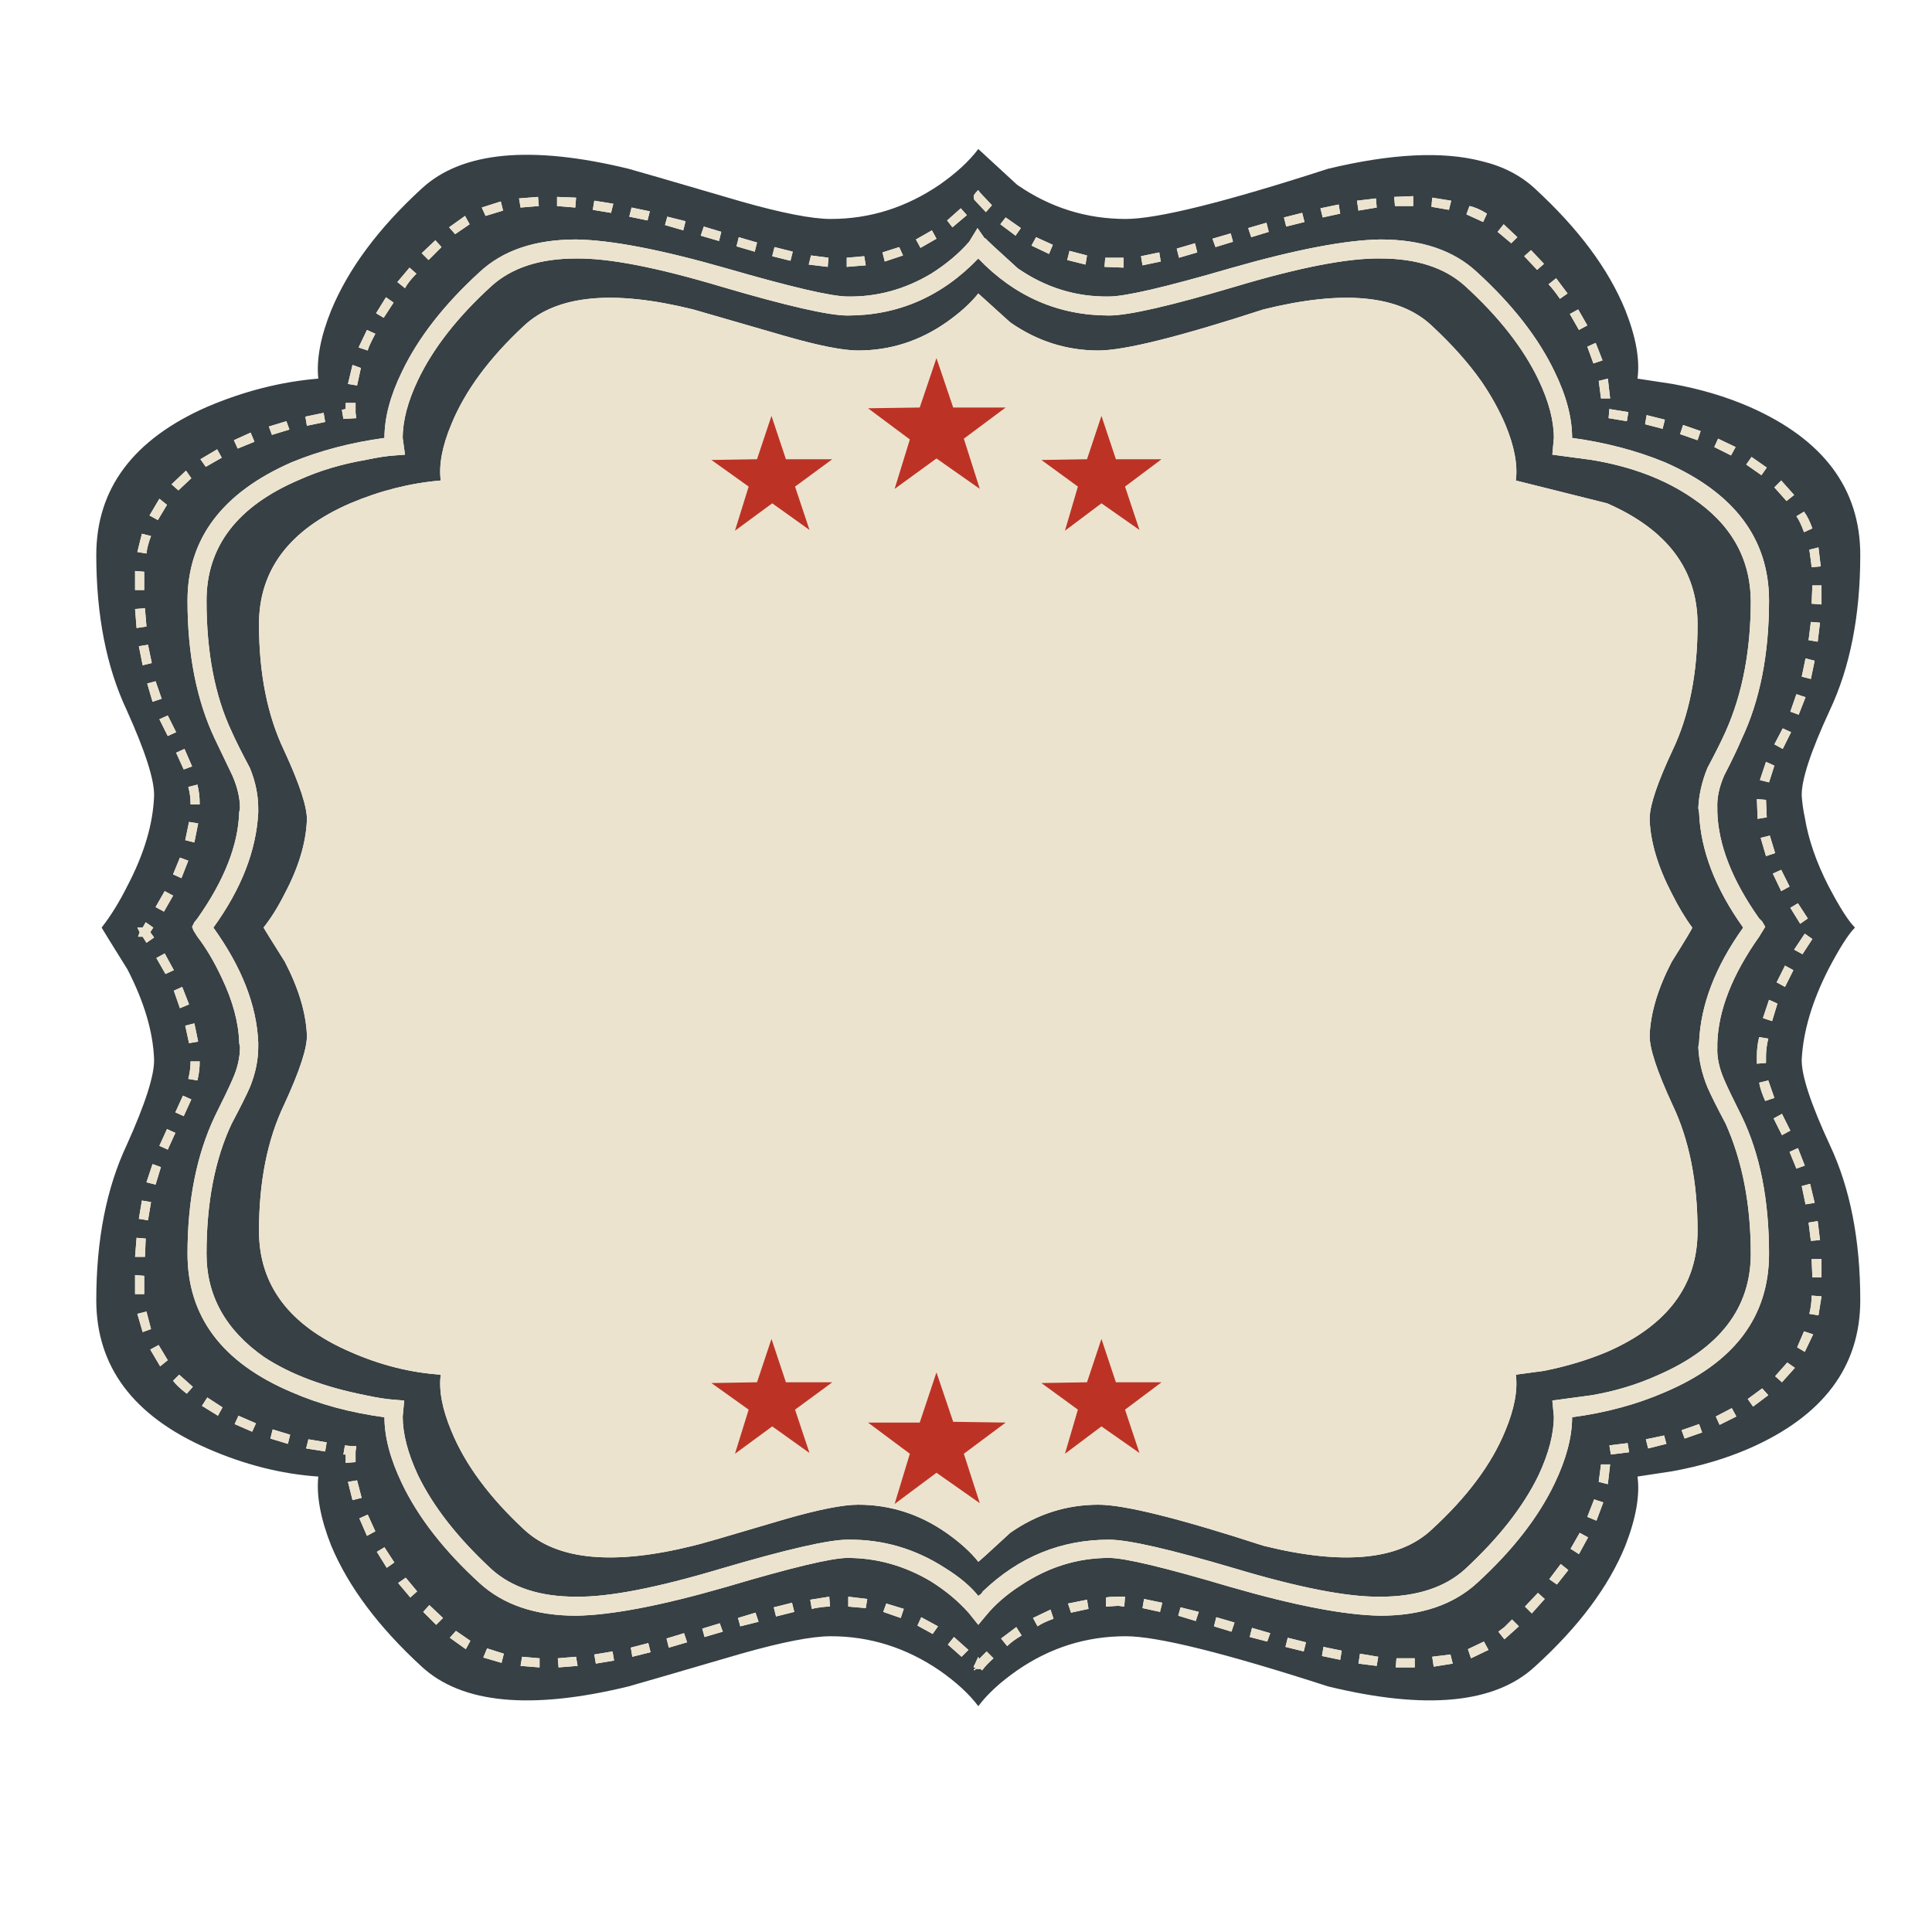 <?xml version="1.0" encoding="utf-8"?>
<!-- Generator: Adobe Illustrator 16.0.0, SVG Export Plug-In . SVG Version: 6.00 Build 0)  -->
<!DOCTYPE svg PUBLIC "-//W3C//DTD SVG 1.1//EN" "http://www.w3.org/Graphics/SVG/1.1/DTD/svg11.dtd">
<svg version="1.1" id="Layer_1" xmlns="http://www.w3.org/2000/svg" xmlns:xlink="http://www.w3.org/1999/xlink" x="0px" y="0px"
	 width="400px" height="400px" viewBox="0 0 400 400" enable-background="new 0 0 400 400" xml:space="preserve">
<g>
	<path fill-rule="evenodd" clip-rule="evenodd" fill="#374044" d="M254.649,55.564c-13.328,3.884-21.671,5.823-25.03,5.823
		c-6.821,0.108-13.118-1.836-18.891-5.823c-4.408-3.989-6.612-6.036-6.612-6.141l-0.313-0.157l-1.417-2.047l-1.731,2.834
		c-2.1,2.415-4.723,4.619-7.872,6.612c-5.458,3.256-11.23,4.83-17.316,4.722c-3.255,0-11.598-1.939-25.03-5.823
		c-13.538-3.883-23.929-5.876-31.17-5.984c-8.501,0-15.166,2.258-19.993,6.771c-7.346,6.718-12.698,13.589-16.057,20.621
		c-2.414,4.936-3.62,9.498-3.62,13.697c-6.927,0.944-13.33,2.623-19.206,5.038c-14.377,6.296-21.567,15.845-21.567,28.65
		c0,11.123,1.889,20.677,5.668,28.652c0.944,1.991,2.15,4.508,3.62,7.553c1.05,2.418,1.575,4.67,1.575,6.772l-0.157,0.787
		c-0.211,6.823-3.097,14.168-8.66,22.038l-0.63,0.787l-0.472,0.944l0.315,0.787l0.787,1.263c1.784,2.307,3.463,5.138,5.037,8.5
		c2.31,4.827,3.516,9.341,3.623,13.538l0.157,0.787c0,2.203-0.525,4.462-1.575,6.766c-0.63,1.472-1.836,3.992-3.62,7.559
		c-3.779,7.976-5.668,17.473-5.668,28.493c0,13.016,7.189,22.564,21.567,28.652c5.772,2.518,12.173,4.248,19.206,5.192
		c0,4.094,1.206,8.659,3.62,13.697c3.359,7.028,8.711,13.905,16.057,20.623c4.934,4.511,11.596,6.767,19.993,6.767
		c7.345-0.105,17.736-2.097,31.17-5.979c13.432-3.989,21.775-5.985,25.03-5.985c6.086,0,11.858,1.629,17.316,4.882
		c3.149,1.996,5.772,4.2,7.872,6.612l1.888,2.36l1.574-1.89c1.889-2.308,4.303-4.406,7.242-6.296
		c5.667-3.775,11.755-5.669,18.261-5.669c3.252,0,11.597,1.996,25.03,5.985c13.434,3.883,23.822,5.874,31.169,5.979
		c8.396,0,15.06-2.256,19.992-6.767c7.346-6.718,12.698-13.595,16.058-20.623c2.413-5.038,3.621-9.604,3.621-13.697
		c7.031-0.944,13.432-2.675,19.204-5.192c14.378-6.088,21.566-15.637,21.566-28.652c0-11.229-1.888-20.726-5.666-28.493
		c-1.785-3.566-2.992-6.087-3.621-7.559c-1.049-2.412-1.521-4.664-1.417-6.766v-0.787c0.211-6.823,3.097-14.168,8.658-22.038
		l1.259-2.05l-0.629-1.101l-0.63-0.63c-5.562-7.87-8.447-15.214-8.658-22.038v-0.787c-0.104-2.102,0.368-4.354,1.417-6.772
		c1.575-3.045,2.781-5.563,3.621-7.553c3.778-7.975,5.666-17.529,5.666-28.652c0-12.805-7.188-22.354-21.566-28.65
		c-5.876-2.415-12.278-4.094-19.204-5.038c0-4.2-1.208-8.762-3.621-13.697c-3.359-7.031-8.712-13.903-16.058-20.621
		c-4.827-4.514-11.49-6.771-19.992-6.771C278.577,49.688,268.188,51.681,254.649,55.564z M229.619,65.321
		c3.988,0,12.697-1.99,26.132-5.979c13.327-3.989,23.351-5.931,30.067-5.825c7.451,0,13.276,1.89,17.474,5.668
		c7.031,6.401,12.121,12.908,15.27,19.517c2.101,4.411,3.148,8.397,3.148,11.967l-0.315,3.464l8.187,1.098
		c8.187,1.366,15.112,3.992,20.779,7.873c7.977,5.352,12.019,12.437,12.122,21.253c0,10.287-1.731,19.312-5.194,27.076
		c-0.842,1.89-2.101,4.408-3.778,7.556c-1.154,2.834-1.785,5.614-1.891,8.346l0.16,0.944c0.313,7.764,3.357,15.688,9.13,23.768
		c-5.772,8.083-8.816,16.007-9.13,23.774l-0.16,0.944c0.105,2.726,0.736,5.512,1.891,8.343c0.734,1.677,1.993,4.199,3.778,7.556
		c3.463,7.767,5.194,16.739,5.194,26.919c0,11.23-6.455,19.625-19.362,25.188c-4.199,1.891-8.712,3.254-13.539,4.092l-8.187,1.104
		l0.315,3.305c0,3.567-1.048,7.61-3.148,12.121c-3.148,6.509-8.238,13.016-15.27,19.52c-4.197,3.78-10.022,5.668-17.474,5.668
		c-6.717,0.104-16.74-1.836-30.067-5.825c-13.435-3.985-22.144-5.981-26.132-5.981c-9.971,0-18.68,3.569-26.131,10.706l-0.315,0.474
		l-0.63,0.471c-1.575-1.993-3.882-3.936-6.926-5.822c-6.193-3.989-12.909-5.934-20.15-5.828c-3.883,0-12.594,1.996-26.133,5.981
		c-13.328,3.989-23.351,5.929-30.066,5.825c-7.451,0-13.276-1.888-17.474-5.668c-7.03-6.504-12.121-13.011-15.269-19.52
		c-2.1-4.511-3.149-8.554-3.149-12.121l0.314-3.305l-1.888-0.156c-1.681-0.104-3.727-0.422-6.14-0.947
		c-8.501-1.679-15.479-4.3-20.937-7.869c-7.975-5.563-11.965-12.699-11.965-21.41c0-10.599,1.733-19.574,5.196-26.919
		c1.784-3.356,3.042-5.879,3.778-7.556c1.155-2.831,1.732-5.617,1.732-8.343v-0.944c-0.315-7.662-3.412-15.585-9.288-23.774
		c5.772-7.975,8.869-15.899,9.288-23.768v-0.944c0-2.731-0.577-5.512-1.732-8.346c-1.68-3.148-2.938-5.666-3.778-7.556
		c-3.463-7.345-5.196-16.372-5.196-27.076c0-11.229,6.404-19.574,19.206-25.029c4.199-1.89,8.764-3.253,13.696-4.097
		c2.414-0.521,4.459-0.838,6.14-0.941l2.046-0.157l-0.472-3.464c0-3.57,1.049-7.556,3.149-11.967
		c3.148-6.609,8.239-13.116,15.269-19.517c4.198-3.778,10.023-5.668,17.474-5.668c6.716-0.105,16.738,1.836,30.066,5.825
		c13.539,3.989,22.25,5.979,26.133,5.979c10.494,0,19.52-3.935,27.076-11.804C210.1,61.387,219.125,65.321,229.619,65.321z
		 M232.61,55.407V53.36h-3.779l-0.157,1.89L232.61,55.407z M224.739,54.777l0.315-1.888l-3.623-0.949l-0.472,1.893L224.739,54.777z
		 M247.407,50.367l-3.776,1.106l0.471,1.888l3.779-1.101L247.407,50.367z M240.01,52.259l-3.779,0.787l0.314,1.888l3.778-0.787
		L240.01,52.259z M259.058,49.109l3.619-1.104l-0.472-1.887l-3.779,1.101L259.058,49.109z M251.657,51.156l3.621-1.104l-0.473-1.731
		l-3.776,1.101L251.657,51.156z M273.381,43.127l0.475,1.891l3.62-0.787l-0.315-1.891L273.381,43.127z M270.076,45.961l-0.472-1.89
		l-3.779,0.947l0.473,1.887L270.076,45.961z M306.755,33.367c4.408,1.049,8.082,2.939,11.021,5.668
		c9.025,8.292,15.27,16.686,18.732,25.188c2.204,5.56,3.045,10.282,2.519,14.165l7.242,1.104c5.771,1.049,11.072,2.623,15.899,4.722
		c15.322,6.717,22.982,16.951,22.982,30.697c0,12.488-2.099,23.195-6.297,32.114c-3.987,8.605-5.93,14.539-5.824,17.789
		c0.105,1.471,0.314,2.937,0.631,4.408c0.733,4.514,2.36,9.235,4.88,14.168c2.308,4.408,4.144,7.296,5.51,8.657
		c-1.366,1.366-3.202,4.254-5.51,8.659c-3.359,6.612-5.196,12.805-5.511,18.576c-0.105,3.253,1.837,9.184,5.824,17.792
		c4.198,8.918,6.297,19.619,6.297,32.11c0,13.749-7.66,23.982-22.982,30.697c-4.827,2.099-10.128,3.672-15.899,4.722l-7.242,1.104
		c0.526,3.883-0.314,8.659-2.519,14.324c-3.463,8.503-9.707,16.843-18.732,25.031c-8.292,7.659-22.564,9.024-42.819,4.092
		c-21.409-6.926-35.366-10.387-41.874-10.387c-8.186,0-15.69,2.36-22.51,7.082c-3.464,2.415-6.14,4.879-8.029,7.396
		c-1.888-2.518-4.565-4.981-8.028-7.396c-6.927-4.722-14.432-7.082-22.511-7.082c-3.883,0-10.076,1.203-18.576,3.618
		c-14.379,4.199-22.146,6.455-23.299,6.769c-20.254,4.933-34.527,3.567-42.818-4.092c-8.921-8.188-15.166-16.528-18.734-25.031
		c-2.204-5.56-3.097-10.336-2.676-14.324c-7.662-0.524-15.323-2.464-22.983-5.825c-15.323-6.715-22.985-16.948-22.985-30.697
		c0-12.491,2.1-23.192,6.297-32.11c3.883-8.608,5.772-14.539,5.668-17.792c-0.211-5.666-2.046-11.858-5.51-18.576
		c-3.463-5.563-5.248-8.445-5.353-8.659c1.89-2.412,3.675-5.298,5.353-8.657c3.464-6.612,5.299-12.805,5.51-18.576
		c0.104-3.25-1.785-9.184-5.668-17.789c-4.197-8.919-6.297-19.625-6.297-32.114c0-13.746,7.663-23.979,22.985-30.697
		c7.66-3.253,15.321-5.192,22.983-5.825c-0.421-3.986,0.472-8.708,2.676-14.165c3.568-8.608,9.813-17.005,18.734-25.188
		c8.291-7.664,22.564-9.024,42.818-4.094c0.839,0.211,8.605,2.466,23.299,6.769c8.5,2.412,14.693,3.621,18.576,3.621
		c8.079,0,15.583-2.361,22.511-7.083c3.463-2.415,6.14-4.881,8.028-7.399c0.105,0.105,2.78,2.572,8.029,7.399
		c6.82,4.722,14.325,7.083,22.51,7.083c6.508,0,20.465-3.461,41.874-10.39C288.074,31.793,298.674,31.269,306.755,33.367z
		 M296.523,40.923l-0.157,1.891l3.62,0.63l0.472-1.89L296.523,40.923z M292.587,40.609l-3.935,0.157l0.158,1.89h3.776V40.609z
		 M227.415,72.566c-6.611,0-12.699-1.944-18.261-5.825c-4.304-3.883-6.506-5.876-6.612-5.982c-1.575,1.993-3.778,3.989-6.611,5.982
		c-5.564,3.881-11.65,5.825-18.262,5.825c-3.148,0-8.186-0.998-15.112-2.991c-11.965-3.464-18.313-5.3-19.049-5.509
		c-16.475-4.094-28.125-2.994-34.945,3.305c-7.242,6.715-12.28,13.538-15.113,20.464c-1.891,4.513-2.624,8.397-2.204,11.65
		c-6.297,0.525-12.542,2.102-18.733,4.722c-12.594,5.457-18.891,13.8-18.891,25.031c0,10.177,1.731,18.89,5.195,26.132
		c3.253,7.031,4.827,11.858,4.722,14.481c-0.208,4.722-1.731,9.76-4.563,15.112c-1.366,2.729-2.835,5.092-4.41,7.083
		c0.107,0.214,1.574,2.575,4.41,7.085c2.833,5.457,4.355,10.495,4.563,15.114c0.105,2.624-1.469,7.451-4.722,14.482
		c-3.464,7.239-5.195,15.95-5.195,26.132c0,11.23,6.297,19.571,18.891,25.028c6.191,2.731,12.436,4.306,18.733,4.725
		c-0.419,3.253,0.313,7.137,2.204,11.65c2.833,6.926,7.871,13.746,15.113,20.463c6.82,6.296,18.471,7.399,34.945,3.305
		c1.051-0.208,7.4-2.047,19.049-5.509c6.926-1.992,11.964-2.99,15.112-2.99c6.612,0,12.698,1.941,18.262,5.825
		c2.833,1.993,5.036,3.988,6.611,5.979c0.105,0,2.308-1.99,6.612-5.979c5.562-3.884,11.649-5.825,18.261-5.825
		c5.353,0,16.739,2.834,34.16,8.499c16.476,4.095,28.075,2.991,34.791-3.305c7.345-6.717,12.436-13.537,15.27-20.463
		c1.888-4.514,2.624-8.397,2.203-11.65l5.825-0.787c4.723-0.943,9.078-2.258,13.065-3.938c12.489-5.457,18.733-13.798,18.733-25.028
		c0-10.182-1.732-18.893-5.194-26.132c-3.254-7.031-4.828-11.858-4.723-14.482c0.21-4.619,1.73-9.657,4.564-15.114
		c2.833-4.511,4.25-6.872,4.25-7.085c-1.47-1.99-2.885-4.354-4.25-7.083c-2.834-5.455-4.354-10.496-4.564-15.112
		c0-0.208,0-0.419,0-0.63c0.104-2.729,1.68-7.345,4.723-13.851c3.462-7.242,5.194-15.956,5.194-26.132
		c0-11.231-6.244-19.574-18.733-25.031l-18.891-4.722c0.421-3.253-0.315-7.137-2.203-11.65c-1.26-2.939-2.887-5.879-4.881-8.813
		c-2.729-3.883-6.191-7.767-10.389-11.65c-6.716-6.298-18.315-7.399-34.791-3.305C244.154,69.732,232.768,72.566,227.415,72.566z
		 M355.24,293.269l0.787,1.73l3.465-1.73l-0.944-1.73L355.24,293.269z M351.779,294.843l-3.623,1.263l0.631,1.73l3.619-1.26
		L351.779,294.843z M362.955,291.222l3.148-2.361l-1.26-1.414l-2.991,2.201L362.955,291.222z M371.612,283.195l-1.573-1.101
		l-2.519,2.831l1.416,1.261L371.612,283.195z M375.392,276.267l-1.889-0.627l-1.419,3.305l1.576,0.943L375.392,276.267z
		 M377.123,268.397l-2.046-0.157c0,1.26-0.158,2.518-0.473,3.778l1.888,0.313L377.123,268.397z M377.123,260.685h-2.046l0.156,3.775
		h1.89V260.685z M376.808,256.749l-0.472-3.935l-1.89,0.313l0.473,3.778L376.808,256.749z M374.762,245.1l-1.732,0.47l0.789,3.778
		l1.887-0.313L374.762,245.1z M371.928,241.951l1.732-0.63l-1.418-3.621l-1.731,0.784L371.928,241.951z M368.937,230.615
		l-1.73,0.946l1.73,3.462l1.732-0.944L368.937,230.615z M365.473,227.94l1.89-0.63l-1.259-3.619l-1.89,0.471
		C364.425,225.317,364.844,226.574,365.473,227.94z M366.104,215.033l-1.89-0.316c-0.315,1.26-0.473,2.572-0.473,3.934v1.574
		l1.89-0.156v-1.261C365.631,217.551,365.787,216.29,366.104,215.033z M367.993,207.788l-1.733-0.787l-1.26,3.78l1.891,0.63
		L367.993,207.788z M371.298,200.865l-1.731-0.947l-1.731,3.464l1.731,0.944L371.298,200.865z M375.233,194.41l-1.573-1.104
		l-2.204,3.307l1.73,0.944L375.233,194.41z M368.779,180.082l-1.731,0.79l1.731,3.621l1.731-0.944L368.779,180.082z M372.242,187.01
		l-1.573,0.944l2.046,3.305l1.575-1.101L372.242,187.01z M364.528,173.473l1.103,3.778l1.89-0.63L366.418,173L364.528,173.473z
		 M365.787,169.221l-0.156-3.618l-1.89-0.157l0.157,4.091L365.787,169.221z M367.362,158.518l-1.731-0.787l-1.259,3.778l1.888,0.471
		L367.362,158.518z M369.095,150.805l-1.732,3.305l1.732,0.944l1.73-3.464L369.095,150.805z M373.818,144.35l-1.891-0.63
		l-1.259,3.621l1.73,0.627L373.818,144.35z M373.818,136.321l-0.789,3.778l1.89,0.473l0.786-3.781L373.818,136.321z
		 M375.233,121.206l-0.156,3.781l2.046,0.157v-3.938H375.233z M376.808,128.921l-1.889-0.157l-0.473,3.778l1.89,0.314
		L376.808,128.921z M376.492,113.336l-1.888,0.474c0.314,2.204,0.473,3.41,0.473,3.621l1.889-0.16
		C376.966,117.166,376.808,115.857,376.492,113.336z M373.503,110.189l1.73-0.787c-0.524-1.471-1.104-2.623-1.73-3.464l-1.575,0.944
		C372.452,107.617,372.977,108.718,373.503,110.189z M359.335,92.557l-3.621-1.731l-0.787,1.731l3.462,1.733L359.335,92.557z
		 M351.463,91.14l0.63-1.888l-3.621-1.26l-0.629,1.89L351.463,91.14z M364.686,98.382l1.102-1.574l-3.147-2.201l-1.103,1.574
		L364.686,98.382z M368.779,99.485l-1.417,1.417l2.52,2.831l1.574-1.257L368.779,99.485z M149.019,336.086l-3.62,1.106l0.472,1.73
		l3.778-1.104L149.019,336.086z M142.25,340.021l-0.629-1.887L138,339.236l0.474,1.891L142.25,340.021z M127.138,343.802
		l-0.315-1.888l-3.778,0.63l0.315,1.888L127.138,343.802z M134.222,340.184l-3.62,0.943l0.313,1.888l3.778-0.943L134.222,340.184z
		 M111.711,343.331l-3.621-0.316l-0.313,1.891l3.935,0.313V343.331z M119.582,344.905l-0.315-1.891l-3.778,0.316l0.158,1.888
		L119.582,344.905z M96.441,341.44l0.944-1.73l-2.99-2.05l-1.26,1.42L96.441,341.44z M103.84,344.274l0.472-1.89l-3.463-1.101
		l-0.788,1.888L103.84,344.274z M211.515,338.609l-1.102-1.736l-3.149,2.363l1.262,1.574
		C209.259,340.078,210.256,339.34,211.515,338.609z M189.948,336.56l3.148,1.73l1.104-1.574l-3.464-1.887L189.948,336.56z
		 M199.08,343.015l1.416-1.417l-2.989-2.675l-1.26,1.574L199.08,343.015z M201.755,344.745l-0.157,0.16v0.313l0.472,0.157
		l-0.315,0.156l-0.157,0.16l0.157,0.156l0.315-0.316h0.945l0.314,0.316c0.526-0.735,1.313-1.574,2.361-2.518l-1.416-1.417
		l-1.574,1.574l-0.158-0.474L201.755,344.745z M217.497,333.255l-3.621,1.73l0.945,1.73c0.734-0.524,1.836-1.046,3.306-1.573
		L217.497,333.255z M157.048,335.772l-0.63-1.888l-3.62,1.101l0.472,1.73L157.048,335.772z M160.197,332.781l0.472,1.891
		l3.779-0.946l-0.475-1.888L160.197,332.781z M175.624,332.625l3.62,0.313l0.316-1.888l-3.936-0.474V332.625z M183.495,331.994
		l-0.63,1.731l3.623,1.26l0.629-1.888L183.495,331.994z M171.844,332.625l-0.157-2.048l-3.935,0.631l0.315,1.89
		C169.538,332.781,170.796,332.625,171.844,332.625z M266.613,339.08l-0.472,1.89l3.777,0.944l0.473-1.894L266.613,339.08z
		 M277.79,341.757l-3.777-0.787l-0.315,1.888l3.778,0.787L277.79,341.757z M262.992,338.134l-3.779-1.099l-0.471,1.888l3.62,0.944
		L262.992,338.134z M254.964,337.819l0.629-1.89l-3.776-1.101l-0.473,1.887L254.964,337.819z M228.989,330.737v1.888l2.52-0.157
		l1.259,0.157l0.158-2.048h-1.417C230.354,330.577,229.514,330.632,228.989,330.737z M221.118,331.994l0.629,1.891l3.621-0.787
		l-0.313-1.89L221.118,331.994z M240.639,331.838l-3.777-0.787l-0.316,1.888l3.621,0.787L240.639,331.838z M244.418,332.781
		l-0.474,1.731l3.621,1.103l0.629-1.89L244.418,332.781z M319.82,331.051l-1.415-1.261l-2.678,2.835l1.419,1.417L319.82,331.051z
		 M324.702,325.066l-1.575-1.255l-2.361,3.147l1.574,1.101L324.702,325.066z M326.904,321.762l1.89-3.462l-1.731-0.943l-1.889,3.305
		L326.904,321.762z M310.219,337.819l1.259,1.577l2.991-2.681l-1.417-1.417l-1.574,1.574L310.219,337.819z M307.227,339.867
		l-3.305,1.573l0.63,1.891l3.62-1.733L307.227,339.867z M288.967,345.219h3.936v-1.888h-3.778L288.967,345.219z M285.031,344.905
		l0.314-1.891l-3.777-0.63l-0.315,2.047L285.031,344.905z M296.523,343.015l0.314,2.047l3.935-0.63l-0.472-1.888L296.523,343.015z
		 M331.943,311.061l-1.891-0.63l-1.416,3.618l1.891,0.787L331.943,311.061z M333.36,303.188h-1.89l-0.472,3.618l1.889,0.473
		L333.36,303.188z M336.979,298.78l-3.777,0.473l0.314,1.888l3.778-0.473L336.979,298.78z M344.537,297.206l-3.778,0.787
		l0.472,1.888l3.777-0.944L344.537,297.206z M88.885,332.311l-1.26,1.415l2.676,2.677l1.417-1.417L88.885,332.311z M86.366,329.477
		l-2.362-2.834l-1.574,1.104l2.519,2.991L86.366,329.477z M79.597,320.345l-1.575,0.946l2.047,3.308l1.574-1.106L79.597,320.345z
		 M39.926,287.13l-2.833-2.518l-1.259,1.26c0.523,0.733,1.47,1.626,2.833,2.675L39.926,287.13z M34.731,281.618l-1.889-3.147
		l-1.731,0.943l2.046,3.468L34.731,281.618z M46.066,291.381l-3.148-2.047l-1.104,1.73l3.306,2.047L46.066,291.381z M52.992,294.686
		l-3.621-1.574l-0.787,1.731l3.621,1.576L52.992,294.686z M76.133,313.578l-1.73,0.787l1.574,3.618l1.731-0.943L76.133,313.578z
		 M73.93,306.493l-1.889,0.313l0.944,3.78l1.889-0.476L73.93,306.493z M59.604,298.937l0.472-1.888l-3.621-1.103l-0.472,1.89
		L59.604,298.937z M67.318,300.511l0.315-1.888l-3.778-0.63l-0.473,1.888L67.318,300.511z M72.828,299.41l-1.417-0.157l-0.316,1.888
		h0.475v1.731l2.046-0.157v-2.204l0.157-1.101H72.828z M30.324,271.545l-1.889,0.474l1.102,3.777l1.73-0.63L30.324,271.545z
		 M29.853,264.146l-1.889-0.156v3.938h1.889V264.146z M30.166,256.433l-1.887-0.156l-0.315,3.935h2.046L30.166,256.433z
		 M31.268,248.877l-1.889-0.316l-0.629,3.781l1.889,0.313L31.268,248.877z M33.314,241.635l-1.73-0.627l-1.259,3.775l1.889,0.473
		L33.314,241.635z M34.574,233.763L33,237.229l1.73,0.784l1.576-3.464L34.574,233.763z M39.611,227.627l-1.731-0.787l-1.574,3.461
		l1.73,0.787L39.611,227.627z M41.343,219.754h-1.889c0,1.155-0.157,2.364-0.472,3.619l1.889,0.318
		C41.185,222.432,41.343,221.117,41.343,219.754z M38.352,212.355l0.787,3.621l1.889-0.316l-0.787-3.775L38.352,212.355z
		 M37.724,204.326l-1.732,0.787l1.259,3.624l1.889-0.79L37.724,204.326z M34.101,197.4l-1.731,0.944l1.889,3.308l1.732-0.787
		L34.101,197.4z M31.111,192.992l0.629-0.946l-1.574-1.101l-0.628,1.101h-1.102l0.472,0.946l-0.316,0.947h0.947l0.787,1.255
		l1.574-1.098L31.111,192.992z M34.101,184.493l-1.888,3.305l1.731,0.944l1.89-3.305L34.101,184.493z M38.982,178.194l-1.732-0.63
		l-1.416,3.464l1.731,0.787L38.982,178.194z M38.352,173.943l1.889,0.473l0.787-3.935l-1.889-0.313L38.352,173.943z M41.343,166.39
		c0-1.366-0.158-2.68-0.472-3.938l-1.889,0.47c0.315,1.158,0.472,2.31,0.472,3.467v0.154h1.889V166.39z M38.037,159.305l1.732-0.63
		l-1.574-3.621l-1.732,0.787L38.037,159.305z M34.731,148.128L33,148.915l1.73,3.464l1.732-0.79L34.731,148.128z M32.213,141.045
		l-1.732,0.471l1.102,3.778l1.889-0.63L32.213,141.045z M28.75,133.8l0.787,3.938l1.889-0.471l-0.787-3.781L28.75,133.8z
		 M28.279,130.025l2.045-0.316l-0.315-3.778l-2.046,0.16L28.279,130.025z M67.318,87.362l-0.315-1.888l-3.779,0.787l0.315,1.888
		L67.318,87.362z M71.095,86.734l2.677-0.16l-0.157-1.101v-2.047h-2.046v1.26l-0.788,0.157L71.095,86.734z M29.853,118.375
		l-1.889-0.157v3.938h1.889V118.375z M31.268,110.976l-1.889-0.47l-0.944,3.778l1.889,0.313
		C30.429,113.547,30.744,112.339,31.268,110.976z M34.574,104.521L33,103.263l-2.047,3.461l1.732,0.946L34.574,104.521z
		 M38.51,97.438l-2.991,2.834l1.417,1.258l2.675-2.518L38.51,97.438z M45.908,94.763l-0.944-1.733L41.5,95.077l1.102,1.574
		L45.908,94.763z M48.427,91.14l0.787,1.73l3.464-1.414l-0.787-1.891L48.427,91.14z M55.668,88.308l0.63,1.731l3.621-1.104
		l-0.63-1.731L55.668,88.308z M79.44,65.797l2.046-3.15l-1.574-1.101l-2.046,3.305L79.44,65.797z M76.133,72.566
		c0.104-0.525,0.63-1.682,1.574-3.464l-1.731-0.787l-1.732,3.621L76.133,72.566z M72.985,75.555l-0.944,3.938l1.889,0.316
		l0.787-3.624L72.985,75.555z M90.144,49.739l-2.833,2.677l1.416,1.417l2.676-2.677L90.144,49.739z M86.209,56.665l-1.418-1.258
		l-2.518,2.991l1.574,1.257C84.372,58.712,85.159,57.717,86.209,56.665z M159.882,53.046l3.778,0.944l0.472-1.888l-3.778-0.946
		L159.882,53.046z M182.708,52.259l0.472,1.888l3.779-1.257l-0.787-1.733L182.708,52.259z M171.373,55.25l0.158-1.89l-3.621-0.471
		l-0.472,1.888C168.383,54.883,169.694,55.037,171.373,55.25z M179.243,54.934l-0.315-1.888l-3.62,0.314v1.89L179.243,54.934z
		 M190.579,51.316l3.306-1.893l-0.945-1.731l-3.305,1.888L190.579,51.316z M196.088,45.645l1.102,1.417l2.99-2.518l-1.259-1.417
		L196.088,45.645z M210.256,48.792l1.102-1.574l-3.148-2.201l-1.103,1.414L210.256,48.792z M217.971,50.686l-3.464-1.577
		l-0.945,1.733l3.623,1.731L217.971,50.686z M99.746,42.97l0.789,1.731l3.62-1.101l-0.472-1.89L99.746,42.97z M92.978,47.062
		l1.259,1.417l2.991-2.047l-0.945-1.73L92.978,47.062z M130.759,42.97l-0.472,1.888l3.776,0.787l0.473-1.887L130.759,42.97z
		 M141.462,47.692l0.472-1.888l-3.777-0.946l-0.472,1.733L141.462,47.692z M152.955,49.109L152.483,51l3.778,1.103l0.472-1.893
		L152.955,49.109z M148.862,49.896l0.472-1.891l-3.62-1.101l-0.63,1.888L148.862,49.896z M119.267,40.923l-3.935-0.157v1.89
		l3.777,0.314L119.267,40.923z M111.553,42.656l-0.157-1.89l-3.935,0.316l0.315,1.888L111.553,42.656z M126.979,42.183l-3.935-0.63
		l-0.314,1.89l3.777,0.627L126.979,42.183z M202.857,39.822l-0.315-0.473l-0.472,0.473l-0.472,0.63v0.63l0.157,0.314l2.361,2.518
		l1.26-1.417L202.857,39.822z M281.253,43.6l3.778-0.63l-0.157-1.888l-3.935,0.471L281.253,43.6z M337.137,85.317l-3.935-0.63
		l-0.157,1.888l3.779,0.63L337.137,85.317z M340.916,85.947l-0.315,1.888l3.62,0.944l0.473-1.888L340.916,85.947z M303.607,44.387
		l3.463,1.574l0.786-1.73c-1.362-0.838-2.571-1.366-3.619-1.574L303.607,44.387z M311.321,46.432l-1.259,1.574l2.832,2.361
		l1.26-1.258L311.321,46.432z M329.896,75.241l1.891-0.63l-1.417-3.619l-1.732,0.787L329.896,75.241z M332.888,78.389l-1.889,0.476
		l0.472,3.618h1.89L332.888,78.389z M326.904,68.315l1.732-0.944l-1.889-3.305l-1.73,0.941L326.904,68.315z M316.988,51.784
		l-1.417,1.263l2.676,2.832l1.417-1.257L316.988,51.784z M320.607,58.869c0.631,0.63,1.417,1.628,2.361,2.991l1.575-1.101
		l-2.362-3.148L320.607,58.869z"/>
	<path fill-rule="evenodd" clip-rule="evenodd" fill="#ECE3CE" d="M288.811,42.656l-0.158-1.89l3.935-0.157v2.047H288.811z
		 M296.523,40.923l3.935,0.63l-0.472,1.89l-3.62-0.63L296.523,40.923z M270.076,45.961l-3.778,0.944l-0.473-1.887l3.779-0.947
		L270.076,45.961z M273.381,43.127l3.779-0.787l0.315,1.891l-3.62,0.787L273.381,43.127z M251.657,51.156l-0.628-1.733l3.776-1.101
		l0.473,1.731L251.657,51.156z M259.058,49.109l-0.632-1.89l3.779-1.101l0.472,1.887L259.058,49.109z M240.323,54.147l-3.778,0.787
		l-0.314-1.888l3.779-0.787L240.323,54.147z M247.407,50.367l0.474,1.893l-3.779,1.101l-0.471-1.888L247.407,50.367z M228.831,53.36
		h3.779v2.047l-3.937-0.157L228.831,53.36z M224.739,54.777l-3.779-0.944l0.472-1.893l3.623,0.949L224.739,54.777z M254.649,55.564
		c13.538-3.883,23.928-5.876,31.169-5.984c8.502,0,15.165,2.258,19.992,6.771c7.346,6.718,12.698,13.589,16.058,20.621
		c2.413,4.936,3.621,9.498,3.621,13.697c6.926,0.944,13.328,2.623,19.204,5.038c14.378,6.296,21.566,15.845,21.566,28.65
		c0,11.123-1.888,20.677-5.666,28.652c-0.84,1.991-2.046,4.508-3.621,7.553c-1.049,2.418-1.521,4.67-1.417,6.772v0.787
		c0.211,6.823,3.097,14.168,8.658,22.038l0.63,0.63l0.629,1.101l-1.259,2.05c-5.562,7.87-8.447,15.214-8.658,22.038v0.787
		c-0.104,2.102,0.368,4.354,1.417,6.766c0.629,1.472,1.836,3.992,3.621,7.559c3.778,7.768,5.666,17.265,5.666,28.493
		c0,13.016-7.188,22.564-21.566,28.652c-5.772,2.518-12.173,4.248-19.204,5.192c0,4.094-1.208,8.659-3.621,13.697
		c-3.359,7.028-8.712,13.905-16.058,20.623c-4.933,4.511-11.597,6.767-19.992,6.767c-7.347-0.105-17.735-2.097-31.169-5.979
		c-13.434-3.989-21.778-5.985-25.03-5.985c-6.506,0-12.594,1.894-18.261,5.669c-2.939,1.89-5.353,3.988-7.242,6.296l-1.574,1.89
		l-1.888-2.36c-2.1-2.412-4.723-4.616-7.872-6.612c-5.458-3.253-11.23-4.882-17.316-4.882c-3.255,0-11.598,1.996-25.03,5.985
		c-13.434,3.883-23.825,5.874-31.17,5.979c-8.397,0-15.059-2.256-19.993-6.767c-7.346-6.718-12.698-13.595-16.057-20.623
		c-2.414-5.038-3.62-9.604-3.62-13.697c-7.033-0.944-13.434-2.675-19.206-5.192c-14.377-6.088-21.567-15.637-21.567-28.652
		c0-11.021,1.889-20.518,5.668-28.493c1.784-3.566,2.99-6.087,3.62-7.559c1.05-2.304,1.575-4.563,1.575-6.766l-0.157-0.787
		c-0.107-4.197-1.313-8.711-3.623-13.538c-1.574-3.361-3.253-6.193-5.037-8.5l-0.787-1.263l-0.315-0.787l0.472-0.944l0.63-0.787
		c5.563-7.87,8.449-15.214,8.66-22.038l0.157-0.787c0-2.102-0.525-4.354-1.575-6.772c-1.47-3.045-2.676-5.563-3.62-7.553
		c-3.779-7.975-5.668-17.529-5.668-28.652c0-12.805,7.189-22.354,21.567-28.65c5.876-2.415,12.279-4.094,19.206-5.038
		c0-4.2,1.206-8.762,3.62-13.697c3.359-7.031,8.711-13.903,16.057-20.621c4.827-4.514,11.492-6.771,19.993-6.771
		c7.241,0.108,17.632,2.101,31.17,5.984c13.432,3.884,21.775,5.823,25.03,5.823c6.086,0.108,11.858-1.466,17.316-4.722
		c3.149-1.993,5.772-4.197,7.872-6.612l1.731-2.834l1.417,2.047l0.313,0.157c0,0.105,2.204,2.152,6.612,6.141
		c5.772,3.986,12.069,5.931,18.891,5.823C232.979,61.387,241.321,59.448,254.649,55.564z M229.619,65.321
		c-10.494,0-19.52-3.935-27.077-11.804c-7.556,7.87-16.582,11.804-27.076,11.804c-3.883,0-12.594-1.99-26.133-5.979
		c-13.328-3.989-23.351-5.931-30.066-5.825c-7.451,0-13.276,1.89-17.474,5.668c-7.03,6.401-12.121,12.908-15.269,19.517
		c-2.1,4.411-3.149,8.397-3.149,11.967l0.472,3.464l-2.046,0.157c-1.681,0.103-3.727,0.419-6.14,0.941
		c-4.933,0.844-9.498,2.207-13.696,4.097c-12.802,5.455-19.206,13.8-19.206,25.029c0,10.704,1.733,19.73,5.196,27.076
		c0.84,1.89,2.099,4.408,3.778,7.556c1.155,2.834,1.732,5.614,1.732,8.346v0.944c-0.419,7.869-3.516,15.793-9.288,23.768
		c5.876,8.188,8.973,16.112,9.288,23.774v0.944c0,2.726-0.577,5.512-1.732,8.343c-0.736,1.677-1.995,4.199-3.778,7.556
		c-3.463,7.345-5.196,16.32-5.196,26.919c0,8.711,3.99,15.848,11.965,21.41c5.458,3.569,12.436,6.19,20.937,7.869
		c2.414,0.525,4.459,0.844,6.14,0.947l1.888,0.156l-0.314,3.305c0,3.567,1.049,7.61,3.149,12.121
		c3.148,6.509,8.239,13.016,15.269,19.52c4.198,3.78,10.023,5.668,17.474,5.668c6.716,0.104,16.738-1.836,30.066-5.825
		c13.539-3.985,22.25-5.981,26.133-5.981c7.241-0.105,13.957,1.839,20.15,5.828c3.043,1.887,5.351,3.829,6.926,5.822l0.63-0.471
		l0.315-0.474c7.452-7.137,16.161-10.706,26.131-10.706c3.988,0,12.697,1.996,26.132,5.981c13.327,3.989,23.351,5.929,30.067,5.825
		c7.451,0,13.276-1.888,17.474-5.668c7.031-6.504,12.121-13.011,15.27-19.52c2.101-4.511,3.148-8.554,3.148-12.121l-0.315-3.305
		l8.187-1.104c4.827-0.838,9.34-2.201,13.539-4.092c12.907-5.563,19.362-13.957,19.362-25.188c0-10.18-1.731-19.152-5.194-26.919
		c-1.785-3.356-3.044-5.879-3.778-7.556c-1.154-2.831-1.785-5.617-1.891-8.343l0.16-0.944c0.313-7.767,3.357-15.691,9.13-23.774
		c-5.772-8.081-8.816-16.004-9.13-23.768l-0.16-0.944c0.105-2.731,0.736-5.512,1.891-8.346c1.678-3.148,2.937-5.666,3.778-7.556
		c3.463-7.764,5.194-16.789,5.194-27.076c-0.104-8.816-4.146-15.902-12.122-21.253c-5.667-3.881-12.593-6.507-20.779-7.873
		l-8.187-1.098l0.315-3.464c0-3.57-1.048-7.556-3.148-11.967c-3.148-6.609-8.238-13.116-15.27-19.517
		c-4.197-3.778-10.022-5.668-17.474-5.668c-6.717-0.105-16.74,1.836-30.067,5.825C242.316,63.331,233.607,65.321,229.619,65.321z
		 M227.415,72.566c5.353,0,16.739-2.834,34.16-8.5c16.476-4.094,28.075-2.994,34.791,3.305c4.197,3.884,7.66,7.767,10.389,11.65
		c1.994,2.934,3.621,5.874,4.881,8.813c1.888,4.513,2.624,8.397,2.203,11.65l18.891,4.722c12.489,5.457,18.733,13.8,18.733,25.031
		c0,10.177-1.732,18.89-5.194,26.132c-3.043,6.506-4.618,11.123-4.723,13.851c0,0.211,0,0.422,0,0.63
		c0.21,4.616,1.73,9.657,4.564,15.112c1.365,2.729,2.78,5.092,4.25,7.083c0,0.214-1.417,2.575-4.25,7.085
		c-2.834,5.457-4.354,10.495-4.564,15.114c-0.105,2.624,1.469,7.451,4.723,14.482c3.462,7.239,5.194,15.95,5.194,26.132
		c0,11.23-6.244,19.571-18.733,25.028c-3.987,1.68-8.343,2.994-13.065,3.938l-5.825,0.787c0.421,3.253-0.315,7.137-2.203,11.65
		c-2.834,6.926-7.925,13.746-15.27,20.463c-6.716,6.296-18.315,7.399-34.791,3.305c-17.421-5.665-28.808-8.499-34.16-8.499
		c-6.611,0-12.699,1.941-18.261,5.825c-4.304,3.988-6.506,5.979-6.612,5.979c-1.575-1.99-3.778-3.985-6.611-5.979
		c-5.564-3.884-11.65-5.825-18.262-5.825c-3.148,0-8.186,0.998-15.112,2.99c-11.649,3.462-17.999,5.301-19.049,5.509
		c-16.475,4.095-28.125,2.991-34.945-3.305c-7.242-6.717-12.28-13.537-15.113-20.463c-1.891-4.514-2.624-8.397-2.204-11.65
		c-6.297-0.419-12.542-1.993-18.733-4.725c-12.594-5.457-18.891-13.798-18.891-25.028c0-10.182,1.731-18.893,5.195-26.132
		c3.253-7.031,4.827-11.858,4.722-14.482c-0.208-4.619-1.731-9.657-4.563-15.114c-2.835-4.511-4.303-6.872-4.41-7.085
		c1.574-1.99,3.044-4.354,4.41-7.083c2.833-5.352,4.355-10.39,4.563-15.112c0.105-2.623-1.469-7.45-4.722-14.481
		c-3.464-7.242-5.195-15.956-5.195-26.132c0-11.231,6.297-19.574,18.891-25.031c6.191-2.621,12.436-4.197,18.733-4.722
		c-0.419-3.253,0.313-7.137,2.204-11.65c2.833-6.926,7.871-13.749,15.113-20.464c6.82-6.298,18.471-7.399,34.945-3.305
		c0.736,0.208,7.084,2.044,19.049,5.509c6.926,1.993,11.964,2.991,15.112,2.991c6.612,0,12.698-1.944,18.262-5.825
		c2.833-1.993,5.036-3.989,6.611-5.982c0.105,0.105,2.308,2.099,6.612,5.982C214.716,70.622,220.804,72.566,227.415,72.566z
		 M320.607,58.869l1.574-1.257l2.362,3.148l-1.575,1.101C322.024,60.497,321.238,59.499,320.607,58.869z M319.664,54.621
		l-1.417,1.257l-2.676-2.832l1.417-1.263L319.664,54.621z M326.904,68.315l-1.887-3.307l1.73-0.941l1.889,3.305L326.904,68.315z
		 M332.888,78.389l0.473,4.094h-1.89l-0.472-3.618L332.888,78.389z M329.896,75.241l-1.259-3.461l1.732-0.787l1.417,3.619
		L329.896,75.241z M311.321,46.432l2.833,2.677l-1.26,1.258l-2.832-2.361L311.321,46.432z M303.607,44.387l0.63-1.731
		c1.048,0.208,2.257,0.736,3.619,1.574l-0.786,1.73L303.607,44.387z M340.916,85.947l3.777,0.944l-0.473,1.888l-3.62-0.944
		L340.916,85.947z M337.137,85.317l-0.313,1.887l-3.779-0.63l0.157-1.888L337.137,85.317z M281.253,43.6l-0.313-2.047l3.935-0.471
		l0.157,1.888L281.253,43.6z M202.857,39.822l2.519,2.675l-1.26,1.417l-2.361-2.518l-0.157-0.314v-0.63l0.472-0.63l0.472-0.473
		L202.857,39.822z M126.979,42.183l-0.472,1.888l-3.777-0.627l0.314-1.89L126.979,42.183z M111.553,42.656l-3.776,0.314
		l-0.315-1.888l3.935-0.316L111.553,42.656z M115.332,40.766l3.935,0.157l-0.158,2.047l-3.777-0.314V40.766z M145.083,48.792
		l0.63-1.888l3.62,1.101l-0.472,1.891L145.083,48.792z M152.955,49.109l3.778,1.101l-0.472,1.893L152.483,51L152.955,49.109z
		 M141.462,47.692l-3.776-1.101l0.472-1.733l3.777,0.946L141.462,47.692z M130.759,42.97l3.778,0.787l-0.473,1.887l-3.776-0.787
		L130.759,42.97z M92.978,47.062l3.305-2.361l0.945,1.73l-2.991,2.047L92.978,47.062z M100.534,44.701l-0.789-1.731l3.937-1.26
		l0.472,1.89L100.534,44.701z M217.184,52.573l-3.623-1.731l0.945-1.733l3.464,1.577L217.184,52.573z M210.256,48.792l-3.149-2.361
		l1.103-1.414l3.148,2.201L210.256,48.792z M197.19,47.062l-1.102-1.417l2.833-2.518l1.259,1.417L197.19,47.062z M190.579,51.316
		l-0.944-1.736l3.305-1.888l0.945,1.731L190.579,51.316z M182.708,52.259l3.464-1.103l0.787,1.733l-3.779,1.257L182.708,52.259z
		 M171.373,55.25c-1.678-0.214-2.99-0.368-3.935-0.473l0.472-1.888l3.621,0.471L171.373,55.25z M175.309,53.36l3.62-0.314
		l0.315,1.888l-3.935,0.316V53.36z M159.882,53.046l0.472-1.89l3.778,0.946l-0.472,1.888L159.882,53.046z M87.311,52.417
		l2.833-2.677l1.259,1.417l-2.676,2.677L87.311,52.417z M86.209,56.665c-1.051,1.052-1.838,2.047-2.362,2.991l-1.574-1.257
		l2.518-2.991L86.209,56.665z M72.985,75.555l1.732,0.63l-0.787,3.624l-1.889-0.316L72.985,75.555z M76.133,72.566l-1.889-0.63
		l1.732-3.621l1.731,0.787C76.763,70.884,76.237,72.042,76.133,72.566z M79.44,65.797l-1.574-0.946l2.046-3.305l1.574,1.101
		L79.44,65.797z M55.668,88.308l3.621-1.104l0.63,1.731l-3.621,1.104L55.668,88.308z M49.214,92.87l-0.787-1.73l3.464-1.574
		l0.787,1.891L49.214,92.87z M45.908,94.763l-3.306,1.888L41.5,95.077l3.464-2.047L45.908,94.763z M38.51,97.438l1.101,1.574
		l-2.675,2.518l-1.417-1.258L38.51,97.438z M34.574,104.521l-1.889,3.15l-1.732-0.946L33,103.263L34.574,104.521z M31.268,110.976
		c-0.524,1.363-0.839,2.572-0.944,3.621l-1.889-0.313l0.944-3.778L31.268,110.976z M29.853,118.375v3.78h-1.889v-3.938
		L29.853,118.375z M71.095,86.734l-0.313-1.891l0.788-0.157v-1.26h2.046v2.047l0.157,1.101L71.095,86.734z M67.318,87.362
		l-3.779,0.787l-0.315-1.888l3.779-0.787L67.318,87.362z M28.279,130.025l-0.315-3.935l2.046-0.16l0.315,3.778L28.279,130.025z
		 M28.75,133.8l1.889-0.314l0.787,3.781l-1.889,0.471L28.75,133.8z M33.472,144.664l-1.889,0.63l-1.102-3.778l1.732-0.471
		L33.472,144.664z M34.731,148.128l1.732,3.461l-1.732,0.79L33,148.915L34.731,148.128z M36.463,155.84l1.732-0.787l1.574,3.621
		l-1.732,0.63L36.463,155.84z M41.343,166.39v0.154h-1.889v-0.154c0-1.158-0.157-2.31-0.472-3.467l1.889-0.47
		C41.185,163.71,41.343,165.024,41.343,166.39z M38.352,173.943l0.787-3.775l1.889,0.313l-0.787,3.935L38.352,173.943z
		 M38.982,178.194l-1.417,3.621l-1.731-0.787l1.416-3.464L38.982,178.194z M34.101,184.493l1.733,0.944l-1.89,3.305l-1.731-0.944
		L34.101,184.493z M31.111,192.992l0.787,1.104l-1.574,1.098l-0.787-1.255h-0.947l0.316-0.947l-0.472-0.946h1.102l0.628-1.101
		l1.574,1.101L31.111,192.992z M34.101,197.4l1.89,3.464l-1.732,0.787l-1.889-3.308L34.101,197.4z M39.139,207.947l-1.889,0.79
		l-1.259-3.624l1.732-0.787L39.139,207.947z M38.352,212.355l1.889-0.471l0.787,3.775l-1.889,0.316L38.352,212.355z M41.343,219.754
		c0,1.363-0.158,2.678-0.472,3.938l-1.889-0.318c0.315-1.255,0.472-2.464,0.472-3.619H41.343z M39.611,227.627l-1.574,3.461
		l-1.73-0.787l1.574-3.461L39.611,227.627z M34.574,233.763l1.732,0.787l-1.576,3.464L33,237.229L34.574,233.763z M33.314,241.635
		l-1.101,3.621l-1.889-0.473l1.259-3.775L33.314,241.635z M31.268,248.877l-0.628,3.778l-1.889-0.313l0.629-3.781L31.268,248.877z
		 M30.166,256.433l-0.157,3.778h-2.046l0.315-3.935L30.166,256.433z M29.853,264.146v3.781h-1.889v-3.938L29.853,264.146z
		 M28.436,272.019l1.889-0.474l0.944,3.621l-1.73,0.63L28.436,272.019z M73.772,299.41l-0.157,1.101v2.204l-2.046,0.157v-1.731
		h-0.475l0.316-1.888l1.417,0.157H73.772z M67.318,300.511l-3.936-0.63l0.473-1.888l3.778,0.63L67.318,300.511z M59.604,298.937
		l-3.621-1.101l0.472-1.89l3.621,1.103L59.604,298.937z M72.042,306.807l1.889-0.313l0.944,3.618l-1.889,0.476L72.042,306.807z
		 M76.133,313.578l1.574,3.462l-1.731,0.943l-1.574-3.618L76.133,313.578z M52.992,294.686l-0.787,1.733l-3.621-1.576l0.787-1.731
		L52.992,294.686z M46.066,291.381l-0.945,1.73l-3.306-2.047l1.104-1.73L46.066,291.381z M34.731,281.618l-1.574,1.264l-2.046-3.468
		l1.731-0.943L34.731,281.618z M39.926,287.13l-1.259,1.417c-1.363-1.049-2.31-1.941-2.833-2.675l1.259-1.26L39.926,287.13z
		 M78.022,321.291l1.575-0.946l2.046,3.147l-1.574,1.106L78.022,321.291z M86.366,329.477l-1.417,1.261l-2.519-2.991l1.574-1.104
		L86.366,329.477z M88.885,332.311l2.833,2.675l-1.417,1.417l-2.676-2.677L88.885,332.311z M344.537,297.206l0.471,1.73
		l-3.777,0.944l-0.472-1.888L344.537,297.206z M337.295,300.668l-3.778,0.473l-0.314-1.888l3.777-0.473L337.295,300.668z
		 M333.36,303.188l-0.473,4.091l-1.889-0.473l0.472-3.618H333.36z M331.943,311.061l-1.416,3.775l-1.891-0.787l1.416-3.618
		L331.943,311.061z M292.902,345.219h-3.936l0.157-1.888h3.778V345.219z M296.523,343.015l3.777-0.471l0.472,1.888l-3.935,0.63
		L296.523,343.015z M285.031,344.905l-3.778-0.474l0.315-2.047l3.777,0.63L285.031,344.905z M308.172,341.598l-3.62,1.733
		l-0.63-1.891l3.305-1.573L308.172,341.598z M313.052,335.299l1.417,1.417l-2.991,2.681l-1.259-1.577l1.259-0.946L313.052,335.299z
		 M326.904,321.762l-1.73-1.101l1.889-3.305l1.731,0.943L326.904,321.762z M324.702,325.066l-2.362,2.993l-1.574-1.101l2.361-3.147
		L324.702,325.066z M319.82,331.051l-2.674,2.991l-1.419-1.417l2.678-2.835L319.82,331.051z M240.639,331.838l-0.473,1.888
		l-3.621-0.787l0.316-1.888L240.639,331.838z M244.418,332.781l3.776,0.944l-0.629,1.89l-3.621-1.103L244.418,332.781z
		 M225.055,331.208l0.313,1.89l-3.621,0.787l-0.629-1.891L225.055,331.208z M231.509,330.577h1.417l-0.158,2.048l-1.259-0.157
		l-2.52,0.157v-1.888C229.514,330.632,230.354,330.577,231.509,330.577z M259.213,337.035l3.779,1.099l-0.63,1.733l-3.62-0.944
		L259.213,337.035z M254.964,337.819l-3.62-1.104l0.473-1.887l3.776,1.101L254.964,337.819z M277.79,341.757l-0.314,1.888
		l-3.778-0.787l0.315-1.888L277.79,341.757z M266.613,339.08l3.778,0.94l-0.473,1.894l-3.777-0.944L266.613,339.08z
		 M171.844,332.625c-1.048,0-2.307,0.156-3.776,0.473l-0.315-1.89l3.935-0.631L171.844,332.625z M179.243,332.938l-3.62-0.313
		v-2.048l3.936,0.474L179.243,332.938z M183.495,331.994l3.621,1.104l-0.629,1.888l-3.623-1.26L183.495,331.994z M163.974,331.838
		l0.475,1.888l-3.779,0.946l-0.472-1.891L163.974,331.838z M157.048,335.772l-3.778,0.943l-0.472-1.73l3.62-1.101L157.048,335.772z
		 M217.497,333.255l0.63,1.888c-1.47,0.527-2.571,1.049-3.306,1.573l-0.945-1.73L217.497,333.255z M201.755,344.745l0.787-1.73
		l0.158,0.474l1.574-1.574l1.416,1.417c-1.048,0.943-1.835,1.782-2.361,2.518l-0.314-0.316h-0.945l-0.315,0.316l-0.157-0.156
		l0.157-0.16l0.315-0.156l-0.472-0.157v-0.313L201.755,344.745z M199.08,343.015l-2.834-2.518l1.26-1.574l2.989,2.675
		L199.08,343.015z M189.948,336.56l0.787-1.73l3.464,1.887l-1.104,1.574L189.948,336.56z M211.515,338.609
		c-1.259,0.73-2.256,1.469-2.989,2.201l-1.262-1.574l3.149-2.363L211.515,338.609z M100.061,343.172l0.788-1.888l3.463,1.101
		l-0.472,1.89L100.061,343.172z M96.441,341.44l-3.306-2.36l1.26-1.42l2.99,2.05L96.441,341.44z M119.267,343.015l0.315,1.891
		l-3.935,0.313l-0.158-1.888L119.267,343.015z M111.711,343.331v1.888l-3.935-0.313l0.313-1.891L111.711,343.331z M123.045,342.544
		l3.778-0.63l0.315,1.888l-3.778,0.63L123.045,342.544z M130.602,341.127l3.62-0.943l0.472,1.888l-3.778,0.943L130.602,341.127z
		 M142.25,340.021l-3.776,1.106L138,339.236l3.621-1.103L142.25,340.021z M149.648,337.819l-3.778,1.104l-0.472-1.73l3.62-1.106
		L149.648,337.819z M368.779,99.485l2.677,2.991l-1.574,1.257l-2.52-2.831L368.779,99.485z M364.686,98.382l-3.148-2.202
		l1.103-1.574l3.147,2.201L364.686,98.382z M352.093,89.252l-0.63,1.888l-3.62-1.258l0.629-1.89L352.093,89.252z M358.389,94.29
		l-3.462-1.733l0.787-1.731l3.621,1.731L358.389,94.29z M371.928,106.881l1.575-0.944c0.627,0.841,1.206,1.993,1.73,3.464
		l-1.73,0.787C372.977,108.718,372.452,107.617,371.928,106.881z M376.492,113.336c0.315,2.521,0.474,3.83,0.474,3.935l-1.889,0.16
		c0-0.211-0.158-1.417-0.473-3.621L376.492,113.336z M376.808,128.921l-0.472,3.935l-1.89-0.314l0.473-3.778L376.808,128.921z
		 M377.123,121.206v3.938l-2.046-0.157l0.156-3.781H377.123z M375.705,136.791l-0.786,3.781l-1.89-0.473l0.789-3.778
		L375.705,136.791z M373.818,144.35l-1.419,3.619l-1.73-0.627l1.259-3.621L373.818,144.35z M369.095,150.805l1.73,0.784l-1.73,3.464
		l-1.732-0.944L369.095,150.805z M367.362,158.518l-1.103,3.462l-1.888-0.471l1.259-3.778L367.362,158.518z M365.787,169.221
		l-1.889,0.316l-0.157-4.091l1.89,0.157L365.787,169.221z M364.528,173.473l1.89-0.473l1.103,3.621l-1.89,0.63L364.528,173.473z
		 M372.242,187.01l2.048,3.148l-1.575,1.101l-2.046-3.305L372.242,187.01z M368.779,180.082l1.731,3.467l-1.731,0.944l-1.731-3.621
		L368.779,180.082z M373.66,193.306l1.573,1.104l-2.047,3.147l-1.73-0.944L373.66,193.306z M371.298,200.865l-1.731,3.461
		l-1.731-0.944l1.731-3.464L371.298,200.865z M367.993,207.788l-1.103,3.624l-1.891-0.63l1.26-3.78L367.993,207.788z
		 M366.104,215.033c-0.316,1.257-0.473,2.518-0.473,3.775v1.261l-1.89,0.156v-1.574c0-1.362,0.157-2.674,0.473-3.934
		L366.104,215.033z M364.214,224.162l1.89-0.471l1.259,3.619l-1.89,0.63C364.844,226.574,364.425,225.317,364.214,224.162z
		 M368.937,230.615l1.732,3.464l-1.732,0.944l-1.73-3.462L368.937,230.615z M370.511,238.484l1.731-0.784l1.418,3.621l-1.732,0.63
		L370.511,238.484z M374.762,245.1l0.943,3.935l-1.887,0.313l-0.789-3.778L374.762,245.1z M376.336,252.814l0.472,3.935
		l-1.889,0.157l-0.473-3.778L376.336,252.814z M377.123,260.685v3.775h-1.89l-0.156-3.775H377.123z M377.123,268.397l-0.631,3.935
		l-1.888-0.313c0.314-1.261,0.473-2.519,0.473-3.778L377.123,268.397z M375.392,276.267l-1.731,3.621l-1.576-0.943l1.419-3.305
		L375.392,276.267z M371.612,283.195l-2.676,2.991l-1.416-1.261l2.519-2.831L371.612,283.195z M362.955,291.222l-1.103-1.574
		l2.991-2.201l1.26,1.414L362.955,291.222z M351.779,294.843l0.627,1.733l-3.619,1.26l-0.631-1.73L351.779,294.843z
		 M358.548,291.538l0.944,1.73l-3.465,1.73l-0.787-1.73L358.548,291.538z"/>
	<path fill-rule="evenodd" clip-rule="evenodd" fill="#BC3326" d="M220.488,109.875l2.678-9.132l-7.556-5.512l9.445-0.154
		l2.989-8.973l2.992,8.973h9.445l-7.556,5.666l2.989,8.976l-7.871-5.511L220.488,109.875z M167.596,109.718l-7.714-5.511
		l-7.714,5.668l2.834-9.132l-7.714-5.512l9.445-0.154l2.993-8.973l2.989,8.973h9.604l-7.714,5.666L167.596,109.718z M199.551,90.826
		l3.306,10.39l-8.973-6.295l-8.66,6.295l3.149-10.233l-8.658-6.453l10.705-0.157l3.463-10.233l3.463,10.233h10.863L199.551,90.826z
		 M240.481,286.187l-7.556,5.665l2.989,8.976l-7.871-5.509l-7.556,5.666l2.678-9.133l-7.556-5.509l9.445-0.156l2.989-8.974
		l2.992,8.974H240.481z M193.885,304.919l-8.66,6.455l3.149-10.39l-8.658-6.455h10.705l3.463-10.391l3.463,10.23l10.863,0.16
		l-8.659,6.455l3.306,10.232L193.885,304.919z M159.882,295.318l-7.714,5.666l2.834-9.133l-7.714-5.509l9.445-0.156l2.993-8.974
		l2.989,8.974h9.604l-7.714,5.665l2.991,8.976L159.882,295.318z"/>
</g>
</svg>
